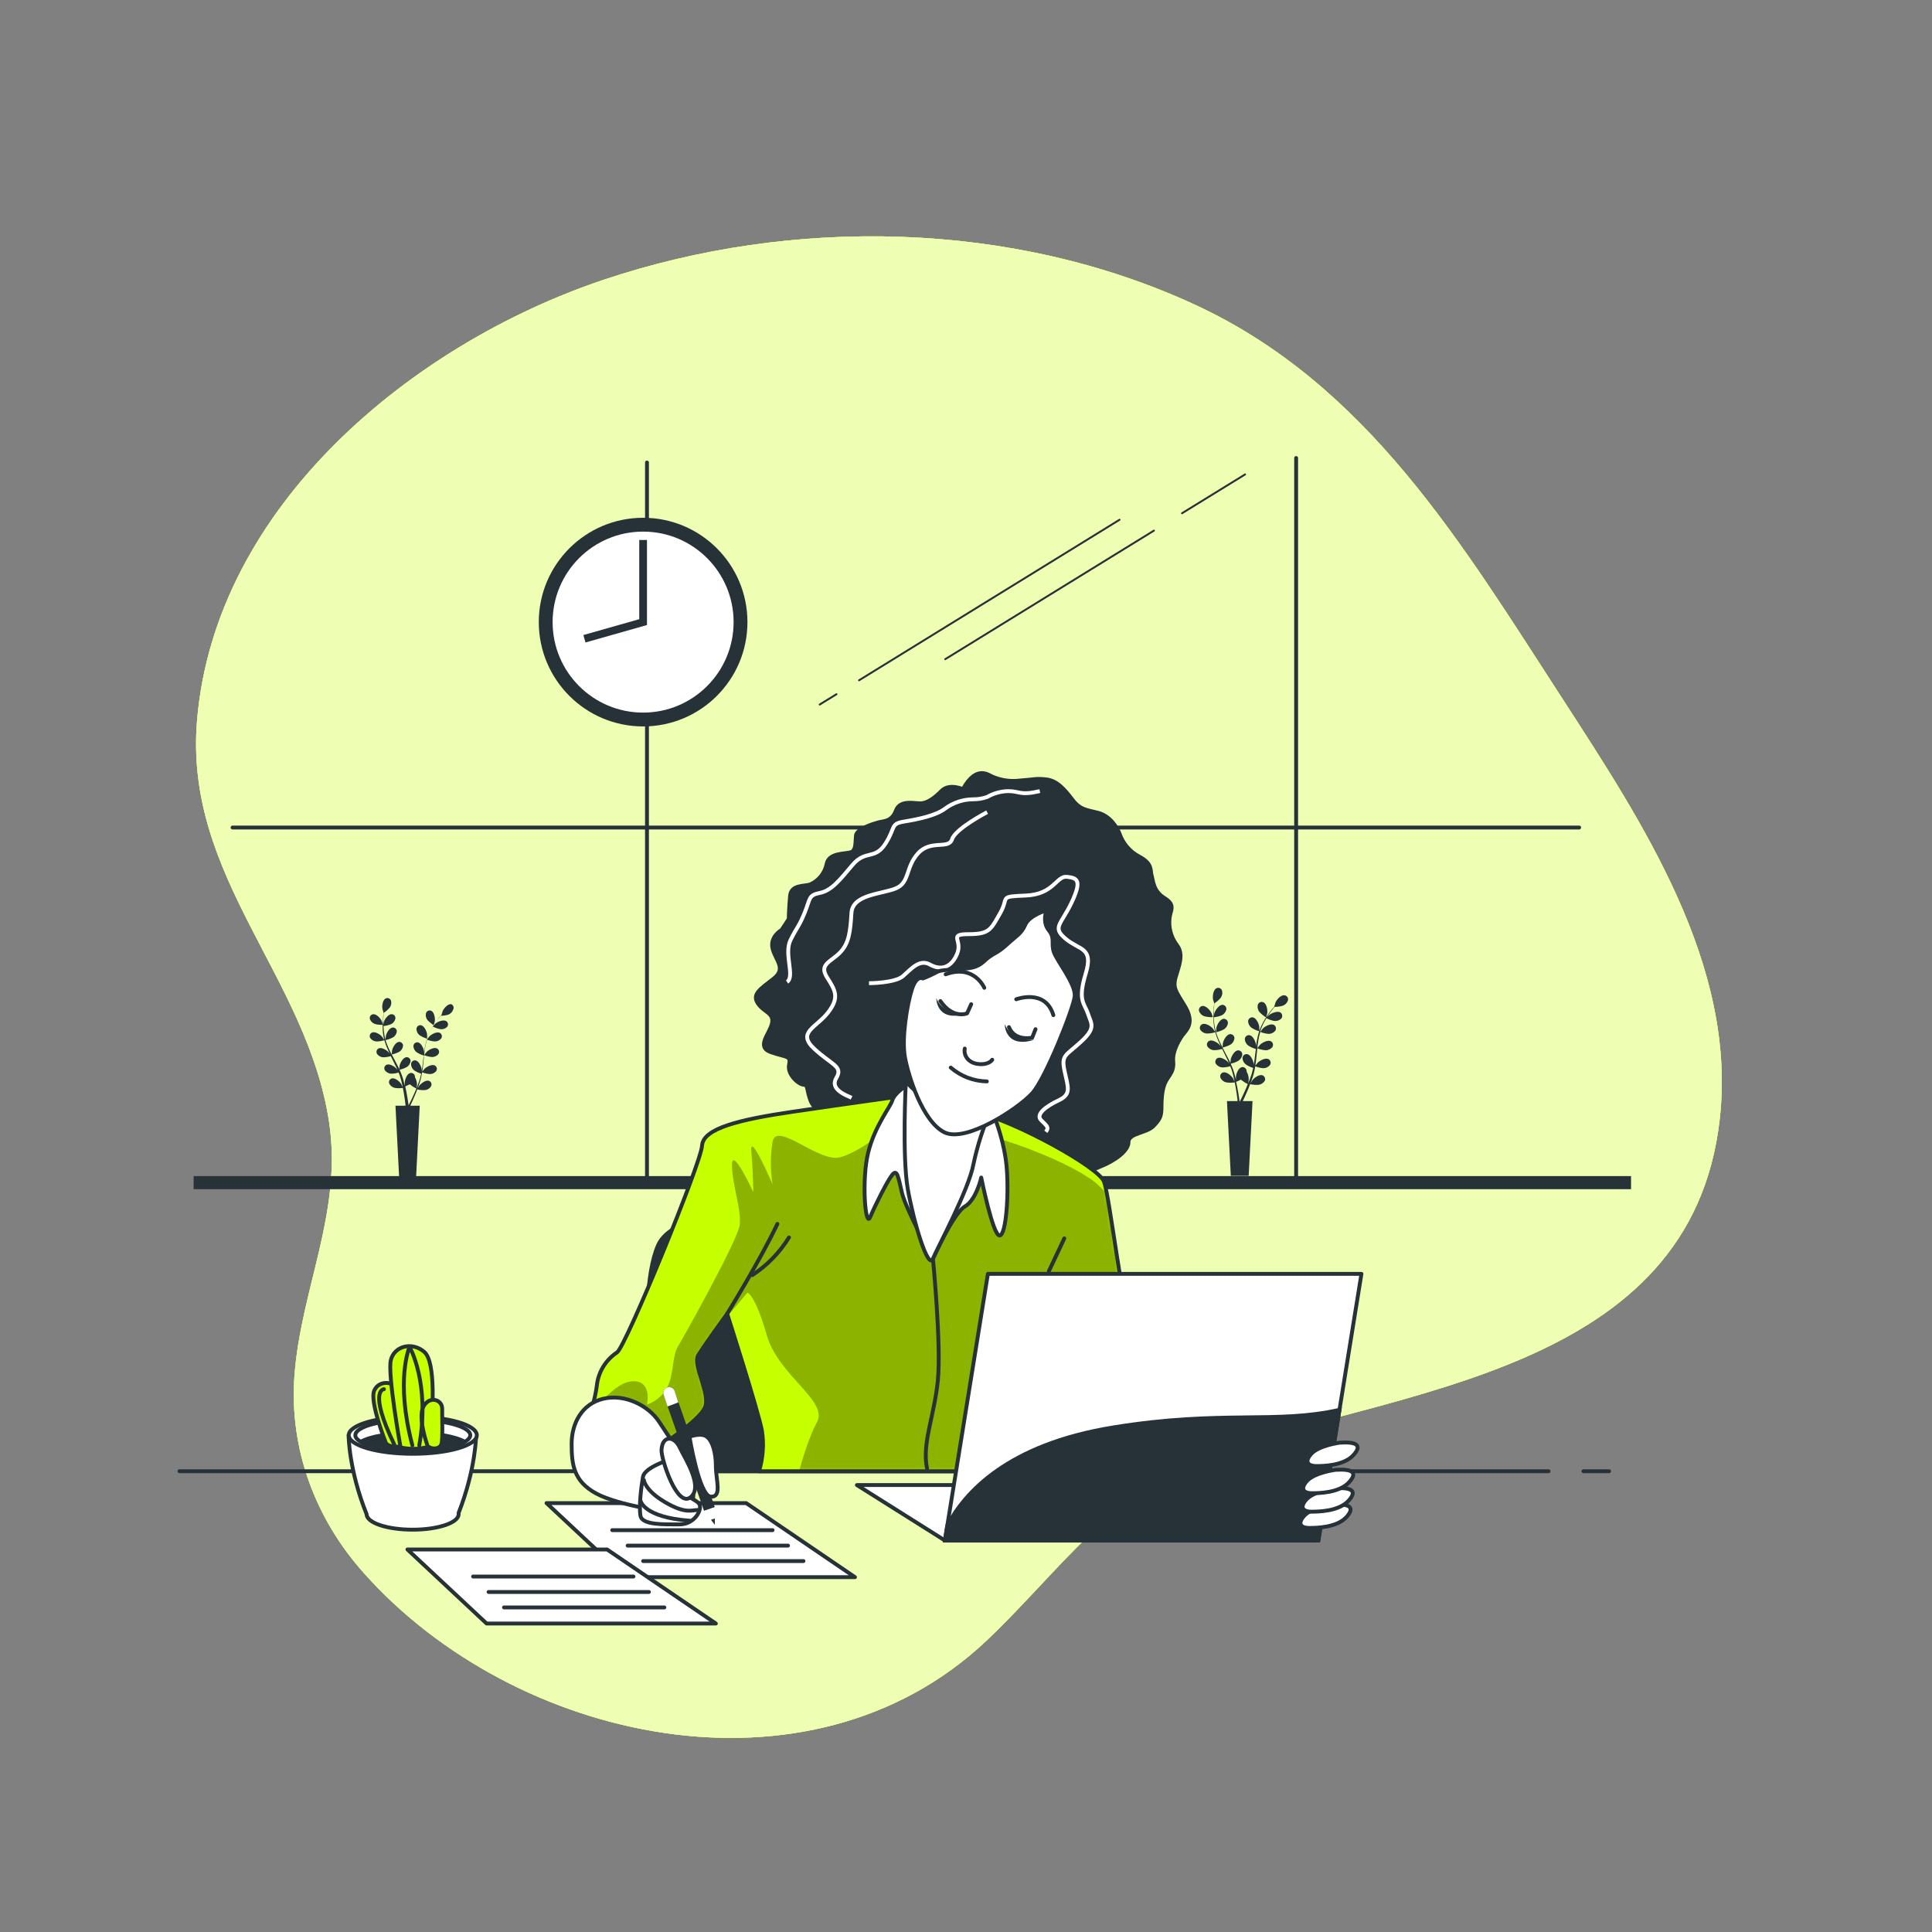 <svg width="500" height="500" viewBox="0 0 500 500" fill="none" xmlns="http://www.w3.org/2000/svg">
<rect x="0" y="0" width="500" height="500" fill="#808080" stroke="none"/>
<path d="M309.223 78.85C262.053 57.07 205.223 55.98 156.223 72.41C106.793 89 55.673 130.84 51.003 186.41C47.543 227.19 79.603 252.64 85.213 290.66C88.623 313.75 77.873 333.66 76.213 355.96C74.803 374.96 81.603 393.07 94.213 407.15C133.213 450.91 209.313 467.82 255.143 424.75C273.143 407.8 289.143 384.49 313.563 376.14C362.653 359.38 437.673 355.14 445.063 289.64C449.563 249.72 424.993 212.73 404.353 180.82C378.503 141 354.003 99.54 309.223 78.85Z" fill="#C6FF00"/>
<path opacity="0.7" d="M309.223 78.85C262.053 57.07 205.223 55.98 156.223 72.41C106.793 89 55.673 130.84 51.003 186.41C47.543 227.19 79.603 252.64 85.213 290.66C88.623 313.75 77.873 333.66 76.213 355.96C74.803 374.96 81.603 393.07 94.213 407.15C133.213 450.91 209.313 467.82 255.143 424.75C273.143 407.8 289.143 384.49 313.563 376.14C362.653 359.38 437.673 355.14 445.063 289.64C449.563 249.72 424.993 212.73 404.353 180.82C378.503 141 354.003 99.54 309.223 78.85Z" fill="white"/>
<path d="M309.223 78.85C262.053 57.07 205.223 55.98 156.223 72.41C106.793 89 55.673 130.84 51.003 186.41C47.543 227.19 79.603 252.64 85.213 290.66C88.623 313.75 77.873 333.66 76.213 355.96C74.803 374.96 81.603 393.07 94.213 407.15C133.213 450.91 209.313 467.82 255.143 424.75C273.143 407.8 289.143 384.49 313.563 376.14C362.653 359.38 437.673 355.14 445.063 289.64C449.563 249.72 424.993 212.73 404.353 180.82C378.503 141 354.003 99.54 309.223 78.85Z" fill="#C6FF00"/>
<path opacity="0.7" d="M309.223 78.85C262.053 57.07 205.223 55.98 156.223 72.41C106.793 89 55.673 130.84 51.003 186.41C47.543 227.19 79.603 252.64 85.213 290.66C88.623 313.75 77.873 333.66 76.213 355.96C74.803 374.96 81.603 393.07 94.213 407.15C133.213 450.91 209.313 467.82 255.143 424.75C273.143 407.8 289.143 384.49 313.563 376.14C362.653 359.38 437.673 355.14 445.063 289.64C449.563 249.72 424.993 212.73 404.353 180.82C378.503 141 354.003 99.54 309.223 78.85Z" fill="white"/>
<path d="M422.109 304.37H50.109V307.76H422.109V304.37Z" fill="#263238"/>
<path d="M311.644 263C312.375 263.189 313.13 263.27 313.884 263.24C313.884 263.24 313.544 262.24 313.514 262.14C313.164 261.42 312.064 260.22 311.174 260.34C311.025 260.363 310.883 260.417 310.757 260.499C310.63 260.581 310.523 260.689 310.441 260.815C310.36 260.942 310.307 261.085 310.285 261.234C310.263 261.383 310.273 261.535 310.314 261.68C310.427 261.983 310.604 262.258 310.834 262.486C311.064 262.714 311.34 262.89 311.644 263Z" fill="#263238"/>
<path d="M332.394 257.57C331.494 257.47 330.394 258.7 330.104 259.43C330.104 259.5 329.744 260.54 329.764 260.54L329.214 261.18C328.864 261.61 328.474 262.1 328.084 262.66C327.656 263.264 327.262 263.891 326.904 264.54C326.506 265.262 326.171 266.019 325.904 266.8C325.904 266.53 325.904 265.8 325.904 265.74C325.794 264.94 325.124 263.45 324.244 263.29C324.096 263.267 323.945 263.276 323.801 263.315C323.656 263.354 323.521 263.423 323.404 263.517C323.288 263.611 323.192 263.728 323.123 263.861C323.054 263.994 323.014 264.14 323.004 264.29C323.018 264.614 323.102 264.931 323.25 265.22C323.399 265.508 323.608 265.761 323.864 265.96C324.482 266.367 325.155 266.68 325.864 266.89C325.614 267.692 325.417 268.511 325.274 269.34C325.184 269.82 325.114 270.34 325.054 270.8C325.054 270.57 325.054 270.37 325.054 270.34C324.944 269.54 324.274 268.06 323.394 267.9C323.246 267.875 323.094 267.883 322.949 267.921C322.804 267.96 322.668 268.028 322.551 268.123C322.434 268.217 322.338 268.335 322.27 268.469C322.202 268.603 322.162 268.749 322.154 268.9C322.168 269.224 322.252 269.541 322.401 269.829C322.549 270.117 322.759 270.37 323.014 270.57C323.632 270.97 324.306 271.277 325.014 271.48C325.014 271.66 324.964 271.85 324.944 272.04C324.834 272.95 324.734 273.85 324.604 274.73C324.554 275.05 324.504 275.35 324.444 275.66C324.453 275.526 324.453 275.393 324.444 275.26C324.344 274.46 323.674 272.97 322.784 272.81C322.637 272.785 322.485 272.793 322.341 272.831C322.196 272.87 322.061 272.939 321.945 273.033C321.829 273.128 321.734 273.246 321.666 273.38C321.599 273.513 321.561 273.66 321.554 273.81C321.568 274.134 321.651 274.451 321.8 274.74C321.949 275.028 322.158 275.281 322.414 275.48C322.997 275.874 323.638 276.174 324.314 276.37C324.254 276.68 324.184 276.99 324.104 277.29C324.024 277.59 324.004 277.69 323.944 277.89C323.884 278.09 323.814 278.29 323.744 278.49C323.614 278.86 323.474 279.25 323.334 279.61L323.044 280.33C323.094 280.02 323.174 279.42 323.174 279.33C323.17 278.626 322.98 277.936 322.624 277.33C322.629 277.25 322.629 277.169 322.624 277.09C322.606 276.941 322.557 276.799 322.479 276.671C322.402 276.543 322.299 276.434 322.176 276.349C322.053 276.264 321.914 276.206 321.767 276.178C321.62 276.151 321.47 276.155 321.324 276.19C320.454 276.42 319.894 277.95 319.854 278.75C319.854 278.8 319.854 279.32 319.904 279.64C319.904 279.46 319.824 279.27 319.774 279.08C319.684 278.69 319.584 278.31 319.474 277.9L319.294 277.3C319.234 277.1 319.154 276.9 319.084 276.69C318.914 276.22 318.714 275.75 318.504 275.28C319.206 275.135 319.881 274.882 320.504 274.53C320.777 274.351 321.008 274.116 321.18 273.839C321.353 273.563 321.464 273.253 321.504 272.93C321.509 272.78 321.482 272.63 321.425 272.491C321.368 272.352 321.283 272.227 321.175 272.123C321.066 272.02 320.937 271.94 320.796 271.889C320.654 271.839 320.504 271.818 320.354 271.83C319.454 271.93 318.674 273.36 318.514 274.15C318.514 274.2 318.444 274.78 318.424 275.09C318.294 274.81 318.174 274.53 318.034 274.25C317.634 273.45 317.204 272.64 316.774 271.84L316.384 271.1C317.115 270.947 317.819 270.687 318.474 270.33C318.748 270.15 318.98 269.913 319.152 269.635C319.325 269.357 319.435 269.045 319.474 268.72C319.478 268.569 319.45 268.42 319.391 268.282C319.333 268.143 319.247 268.019 319.137 267.916C319.028 267.813 318.898 267.735 318.756 267.685C318.615 267.636 318.464 267.617 318.314 267.63C317.424 267.73 316.644 269.16 316.484 269.95C316.484 270.01 316.394 270.84 316.384 271.05C316.104 270.51 315.824 269.96 315.574 269.42C315.229 268.681 314.935 267.919 314.694 267.14C315.429 266.99 316.137 266.731 316.794 266.37C317.066 266.188 317.296 265.951 317.469 265.673C317.641 265.395 317.752 265.084 317.794 264.76C317.798 264.609 317.77 264.46 317.711 264.322C317.653 264.183 317.567 264.059 317.457 263.956C317.348 263.853 317.218 263.775 317.076 263.725C316.935 263.676 316.784 263.657 316.634 263.67C315.744 263.77 314.964 265.2 314.794 265.99C314.794 266.05 314.704 266.99 314.704 267.11L314.654 266.97C314.431 266.185 314.28 265.382 314.204 264.57C314.154 264.12 314.124 263.69 314.114 263.27C314.845 263.206 315.56 263.027 316.234 262.74C316.521 262.589 316.772 262.38 316.97 262.124C317.168 261.869 317.31 261.574 317.384 261.26C317.404 261.113 317.393 260.964 317.353 260.822C317.312 260.679 317.243 260.547 317.149 260.433C317.055 260.318 316.939 260.224 316.808 260.157C316.676 260.089 316.532 260.049 316.384 260.04C315.484 260.04 314.554 261.38 314.304 262.14L314.134 262.94C314.134 262.75 314.134 262.56 314.134 262.38C314.134 261.69 314.134 261.07 314.214 260.52C314.214 260.2 314.274 259.92 314.304 259.65C314.919 259.257 315.469 258.771 315.934 258.21C316.121 257.944 316.248 257.641 316.305 257.321C316.362 257.002 316.348 256.673 316.264 256.36C316.215 256.218 316.136 256.088 316.032 255.98C315.929 255.871 315.804 255.785 315.665 255.729C315.526 255.672 315.376 255.645 315.226 255.651C315.076 255.656 314.929 255.693 314.794 255.76C313.994 256.17 313.794 257.76 313.914 258.58C313.914 258.65 314.234 259.7 314.244 259.7C314.244 259.96 314.174 260.23 314.134 260.53C314.134 261.08 314.024 261.71 314.014 262.39C313.987 263.13 314.004 263.871 314.064 264.61C314.127 265.434 314.264 266.25 314.474 267.05C314.334 266.82 313.914 266.21 313.874 266.17C313.344 265.56 311.974 264.69 311.144 265.05C311.008 265.11 310.885 265.2 310.786 265.311C310.686 265.423 310.611 265.554 310.565 265.697C310.52 265.839 310.505 265.99 310.523 266.139C310.54 266.288 310.588 266.431 310.664 266.56C310.854 266.823 311.099 267.042 311.383 267.201C311.666 267.36 311.981 267.455 312.304 267.48C313.051 267.476 313.792 267.362 314.504 267.14C314.734 267.948 315.018 268.74 315.354 269.51C315.554 269.96 315.764 270.41 315.984 270.85C315.854 270.66 315.734 270.5 315.714 270.48C315.184 269.87 313.814 269 312.984 269.35C312.847 269.412 312.725 269.502 312.625 269.614C312.525 269.727 312.45 269.859 312.405 270.002C312.36 270.146 312.345 270.297 312.362 270.447C312.379 270.596 312.428 270.74 312.504 270.87C312.695 271.133 312.94 271.351 313.223 271.51C313.506 271.669 313.821 271.764 314.144 271.79C314.871 271.79 315.592 271.679 316.284 271.46C316.364 271.63 316.444 271.8 316.534 271.97C316.944 272.79 317.354 273.6 317.734 274.41C317.864 274.69 317.984 274.98 318.114 275.26L317.884 274.93C317.354 274.33 315.974 273.46 315.144 273.81C315.008 273.872 314.887 273.963 314.788 274.076C314.689 274.189 314.615 274.322 314.571 274.465C314.527 274.608 314.513 274.759 314.531 274.908C314.549 275.057 314.598 275.201 314.674 275.33C314.865 275.593 315.11 275.811 315.393 275.97C315.676 276.129 315.991 276.224 316.314 276.25C317.016 276.249 317.714 276.145 318.384 275.94C318.504 276.23 318.624 276.53 318.724 276.82C318.824 277.11 318.864 277.21 318.914 277.41C318.964 277.61 319.024 277.82 319.084 278.02C319.174 278.4 319.274 278.8 319.354 279.18C319.434 279.56 319.464 279.69 319.514 279.94L319.094 279.06C318.664 278.38 317.434 277.31 316.554 277.54C316.41 277.579 316.276 277.649 316.161 277.744C316.046 277.84 315.953 277.959 315.888 278.093C315.822 278.228 315.787 278.375 315.783 278.524C315.779 278.673 315.806 278.822 315.864 278.96C316.008 279.25 316.215 279.504 316.469 279.705C316.723 279.905 317.019 280.047 317.334 280.12C318.067 280.232 318.812 280.232 319.544 280.12C319.634 280.54 319.714 280.94 319.774 281.33C320.014 282.67 320.164 283.79 320.254 284.58C320.254 284.72 320.254 284.85 320.254 284.96H317.534L318.534 304.31H323.154L324.154 284.96H321.624L321.684 284.85C322.034 284.13 322.514 283.09 323.034 281.85L323.534 280.58C324.259 280.741 325.003 280.799 325.744 280.75C326.06 280.701 326.361 280.587 326.63 280.414C326.899 280.242 327.128 280.016 327.304 279.75C327.37 279.615 327.406 279.469 327.411 279.32C327.416 279.171 327.39 279.022 327.335 278.884C327.279 278.746 327.195 278.62 327.088 278.516C326.982 278.412 326.854 278.332 326.714 278.28C325.854 277.99 324.554 278.96 324.074 279.61C324.074 279.61 323.784 280.1 323.624 280.38L323.834 279.83C323.964 279.46 324.094 279.09 324.224 278.68L324.404 278.09C324.468 277.882 324.522 277.672 324.564 277.46C324.684 276.97 324.774 276.46 324.864 275.97C325.532 276.236 326.237 276.398 326.954 276.45C327.279 276.449 327.6 276.378 327.894 276.239C328.188 276.101 328.447 275.9 328.654 275.65C328.74 275.527 328.8 275.387 328.828 275.24C328.857 275.092 328.854 274.941 328.82 274.794C328.786 274.648 328.722 274.511 328.631 274.391C328.541 274.271 328.426 274.172 328.294 274.1C327.494 273.69 326.054 274.45 325.484 275.02C325.484 275.02 325.084 275.51 324.894 275.76C324.894 275.46 324.984 275.15 325.024 274.84C325.134 273.95 325.224 273.04 325.314 272.14C325.314 271.86 325.364 271.58 325.394 271.3C326.087 271.582 326.819 271.754 327.564 271.81C327.888 271.809 328.208 271.738 328.502 271.602C328.795 271.465 329.055 271.267 329.264 271.02C329.35 270.897 329.41 270.757 329.438 270.61C329.467 270.462 329.464 270.311 329.43 270.164C329.396 270.018 329.332 269.881 329.241 269.761C329.151 269.641 329.036 269.542 328.904 269.47C328.104 269.05 326.664 269.82 326.094 270.38C326.094 270.38 325.524 271.08 325.404 271.25C325.464 270.64 325.534 270.04 325.634 269.44C325.749 268.634 325.923 267.839 326.154 267.06C326.848 267.338 327.58 267.51 328.324 267.57C328.648 267.569 328.968 267.498 329.261 267.362C329.555 267.225 329.815 267.027 330.024 266.78C330.11 266.657 330.17 266.517 330.198 266.37C330.227 266.222 330.224 266.071 330.19 265.924C330.156 265.778 330.092 265.641 330.001 265.521C329.911 265.401 329.796 265.302 329.664 265.23C328.864 264.81 327.424 265.58 326.854 266.14C326.854 266.19 326.254 266.89 326.154 267.03C326.158 266.983 326.158 266.936 326.154 266.89C326.403 266.111 326.718 265.355 327.094 264.63C327.304 264.23 327.524 263.86 327.744 263.5C328.39 263.847 329.084 264.093 329.804 264.23C330.128 264.263 330.454 264.226 330.762 264.121C331.069 264.015 331.35 263.844 331.584 263.62C331.682 263.506 331.755 263.373 331.798 263.23C331.841 263.087 331.855 262.936 331.837 262.788C331.819 262.639 331.77 262.496 331.694 262.367C331.618 262.238 331.516 262.127 331.394 262.04C330.644 261.55 329.134 262.15 328.504 262.65C328.504 262.65 328.144 262.99 327.924 263.22L328.224 262.75C328.604 262.18 328.984 261.68 329.324 261.24L329.874 260.57C330.602 260.582 331.328 260.481 332.024 260.27C332.327 260.151 332.6 259.968 332.824 259.733C333.049 259.498 333.219 259.217 333.324 258.91C333.364 258.76 333.371 258.603 333.344 258.45C333.318 258.297 333.258 258.152 333.169 258.024C333.081 257.897 332.966 257.79 332.832 257.712C332.698 257.633 332.549 257.585 332.394 257.57ZM322.464 281.67C321.914 282.91 321.464 283.93 321.064 284.67C320.984 284.81 320.924 284.94 320.864 285.05H320.804C320.804 284.923 320.784 284.773 320.744 284.6C320.634 283.8 320.464 282.67 320.194 281.32C320.114 280.9 320.014 280.44 319.904 279.98C320.328 279.81 320.742 279.616 321.144 279.4C321.687 279.864 322.289 280.255 322.934 280.56L322.464 281.67Z" fill="#263238"/>
<path d="M327.669 263.31C327.669 263.31 327.959 262.25 327.969 262.18C328.079 261.39 327.829 259.78 326.969 259.39C326.833 259.328 326.685 259.295 326.535 259.294C326.385 259.293 326.237 259.324 326.1 259.384C325.963 259.445 325.84 259.534 325.74 259.645C325.64 259.756 325.564 259.887 325.519 260.03C325.445 260.346 325.442 260.675 325.509 260.993C325.577 261.311 325.713 261.61 325.909 261.87C326.424 262.431 327.016 262.916 327.669 263.31Z" fill="#263238"/>
<path d="M96.998 265C97.692 265.184 98.409 265.264 99.127 265.24C99.127 265.24 98.797 264.24 98.767 264.19C98.438 263.5 97.397 262.36 96.547 262.48C96.406 262.5 96.269 262.55 96.149 262.628C96.028 262.705 95.925 262.807 95.847 262.928C95.77 263.048 95.719 263.184 95.698 263.326C95.677 263.468 95.687 263.612 95.728 263.75C95.838 264.037 96.008 264.297 96.227 264.513C96.446 264.728 96.709 264.894 96.998 265Z" fill="#263238"/>
<path d="M116.748 259.87C115.898 259.78 114.878 260.94 114.568 261.64C114.568 261.71 114.228 262.7 114.248 262.7C114.078 262.88 113.908 263.08 113.728 263.3C113.398 263.71 113.018 264.18 112.648 264.71C112.278 265.24 111.888 265.84 111.528 266.49C111.131 267.178 110.796 267.901 110.528 268.65C110.528 268.4 110.528 267.7 110.528 267.65C110.428 266.89 109.788 265.48 108.948 265.33C108.803 265.305 108.655 265.312 108.513 265.351C108.371 265.39 108.24 265.459 108.128 265.555C108.017 265.65 107.927 265.769 107.867 265.903C107.806 266.037 107.776 266.183 107.778 266.33C107.787 266.638 107.865 266.941 108.005 267.215C108.145 267.49 108.344 267.731 108.588 267.92C109.18 268.308 109.827 268.605 110.508 268.8C110.273 269.564 110.086 270.342 109.948 271.13C109.868 271.59 109.798 272.06 109.738 272.52C109.738 272.3 109.738 272.11 109.738 272.08C109.638 271.32 108.998 269.91 108.158 269.76C108.017 269.735 107.873 269.741 107.735 269.777C107.597 269.813 107.468 269.879 107.357 269.969C107.246 270.059 107.156 270.171 107.092 270.299C107.029 270.427 106.993 270.567 106.988 270.71C107 271.017 107.079 271.319 107.219 271.594C107.358 271.868 107.556 272.109 107.798 272.3C108.371 272.684 109.003 272.975 109.668 273.16C109.668 273.34 109.668 273.52 109.598 273.7C109.498 274.56 109.398 275.42 109.278 276.26L109.128 277.14C109.128 276.94 109.128 276.78 109.128 276.76C109.028 276 108.388 274.59 107.548 274.43C107.403 274.405 107.255 274.412 107.113 274.451C106.971 274.49 106.84 274.559 106.728 274.655C106.617 274.75 106.527 274.869 106.467 275.003C106.406 275.137 106.376 275.283 106.378 275.43C106.389 275.736 106.467 276.037 106.607 276.31C106.747 276.583 106.945 276.822 107.188 277.01C107.745 277.383 108.355 277.669 108.998 277.86C108.938 278.15 108.878 278.45 108.798 278.73C108.755 278.922 108.702 279.113 108.638 279.3L108.458 279.87C108.328 280.22 108.198 280.59 108.068 280.93C107.938 281.27 107.878 281.4 107.788 281.62C107.838 281.33 107.918 280.75 107.918 280.7C107.908 280.028 107.725 279.371 107.388 278.79C107.393 278.713 107.393 278.636 107.388 278.56C107.373 278.416 107.327 278.278 107.253 278.154C107.179 278.031 107.079 277.924 106.961 277.843C106.842 277.761 106.707 277.706 106.565 277.681C106.423 277.657 106.277 277.663 106.138 277.7C105.318 277.92 104.788 279.38 104.748 280.14C104.748 280.19 104.748 280.68 104.748 280.99L104.628 280.45C104.538 280.08 104.438 279.72 104.338 279.33C104.278 279.14 104.218 278.95 104.168 278.76C104.118 278.57 104.028 278.37 103.968 278.18C103.798 277.73 103.608 277.28 103.418 276.84C104.087 276.697 104.731 276.454 105.328 276.12C105.583 275.948 105.798 275.723 105.958 275.461C106.118 275.198 106.221 274.905 106.258 274.6C106.259 274.459 106.23 274.321 106.174 274.192C106.117 274.064 106.034 273.949 105.931 273.855C105.827 273.76 105.705 273.689 105.572 273.645C105.438 273.601 105.298 273.586 105.158 273.6C104.308 273.69 103.568 275.05 103.408 275.8C103.408 275.85 103.348 276.4 103.328 276.7C103.208 276.44 103.088 276.17 102.958 275.9C102.578 275.13 102.168 274.37 101.758 273.6L101.388 272.9C102.087 272.757 102.761 272.511 103.388 272.17C103.644 271.996 103.859 271.77 104.02 271.506C104.18 271.242 104.282 270.947 104.318 270.64C104.319 270.5 104.29 270.361 104.234 270.232C104.177 270.104 104.094 269.989 103.991 269.895C103.887 269.8 103.765 269.729 103.632 269.685C103.498 269.641 103.358 269.626 103.218 269.64C102.368 269.74 101.628 271.1 101.468 271.85C101.468 271.9 101.388 272.7 101.378 272.9C101.108 272.38 100.848 271.9 100.608 271.34C100.285 270.637 100.004 269.916 99.768 269.18C100.468 269.035 101.142 268.786 101.768 268.44C102.024 268.269 102.24 268.045 102.401 267.782C102.561 267.52 102.663 267.225 102.698 266.92C102.699 266.779 102.67 266.641 102.614 266.512C102.557 266.384 102.474 266.269 102.371 266.175C102.267 266.08 102.145 266.009 102.012 265.965C101.878 265.921 101.738 265.906 101.598 265.92C100.748 266.01 100.008 267.37 99.858 268.12C99.858 268.18 99.768 269.03 99.758 269.19V269.06C99.546 268.314 99.402 267.551 99.328 266.78C99.328 266.35 99.258 265.94 99.238 265.54C99.927 265.477 100.601 265.309 101.238 265.04C101.512 264.897 101.752 264.696 101.94 264.45C102.129 264.205 102.261 263.922 102.328 263.62C102.35 263.476 102.34 263.33 102.3 263.191C102.259 263.052 102.189 262.923 102.094 262.813C101.999 262.704 101.881 262.617 101.749 262.557C101.617 262.498 101.473 262.468 101.328 262.47C100.468 262.47 99.578 263.74 99.328 264.47C99.328 264.47 99.228 264.92 99.168 265.23C99.168 265.05 99.168 264.86 99.168 264.69C99.168 264.04 99.168 263.45 99.248 262.92C99.248 262.62 99.308 262.35 99.338 262.1C99.92 261.726 100.439 261.264 100.878 260.73C101.058 260.478 101.181 260.19 101.236 259.886C101.291 259.581 101.278 259.268 101.198 258.97C101.152 258.835 101.077 258.712 100.98 258.609C100.882 258.506 100.764 258.424 100.632 258.37C100.5 258.316 100.359 258.291 100.217 258.296C100.075 258.301 99.935 258.336 99.808 258.4C99.038 258.79 98.808 260.33 98.968 261.08C98.968 261.15 99.268 262.15 99.278 262.14C99.278 262.38 99.208 262.64 99.178 262.93C99.178 263.45 99.068 264.05 99.058 264.7C99.014 265.399 99.014 266.1 99.058 266.8C99.113 267.584 99.244 268.361 99.448 269.12L98.878 268.29C98.378 267.71 97.068 266.88 96.278 267.22C96.147 267.277 96.03 267.362 95.935 267.468C95.839 267.575 95.768 267.701 95.725 267.837C95.683 267.974 95.67 268.118 95.687 268.26C95.705 268.401 95.753 268.538 95.828 268.66C96.008 268.909 96.239 269.116 96.507 269.266C96.775 269.416 97.072 269.506 97.378 269.53C98.087 269.531 98.792 269.423 99.468 269.21C99.693 269.977 99.966 270.728 100.288 271.46C100.468 271.89 100.668 272.32 100.878 272.74L100.628 272.38C100.128 271.8 98.818 270.98 98.028 271.31C97.897 271.367 97.78 271.452 97.685 271.558C97.589 271.665 97.518 271.791 97.475 271.927C97.433 272.064 97.42 272.208 97.437 272.35C97.455 272.491 97.503 272.628 97.578 272.75C97.757 273 97.988 273.209 98.256 273.36C98.524 273.512 98.821 273.604 99.128 273.63C99.806 273.624 100.48 273.519 101.128 273.32L101.368 273.8C101.758 274.58 102.158 275.35 102.518 276.12L102.878 276.93L102.658 276.62C102.158 276.04 100.848 275.21 100.058 275.55C99.927 275.607 99.81 275.692 99.715 275.798C99.619 275.905 99.548 276.031 99.505 276.167C99.463 276.304 99.45 276.448 99.467 276.59C99.485 276.731 99.533 276.868 99.608 276.99C99.787 277.24 100.018 277.448 100.286 277.6C100.554 277.752 100.851 277.844 101.158 277.87C101.836 277.875 102.511 277.774 103.158 277.57C103.268 277.85 103.378 278.13 103.478 278.41C103.578 278.69 103.608 278.78 103.658 278.98C103.708 279.18 103.768 279.36 103.818 279.55C103.908 279.91 103.998 280.29 104.078 280.65L104.228 281.38L103.828 280.54C103.418 279.9 102.248 278.88 101.418 279.09C101.279 279.126 101.149 279.191 101.037 279.282C100.925 279.373 100.835 279.487 100.771 279.616C100.707 279.745 100.672 279.886 100.669 280.03C100.665 280.174 100.692 280.317 100.748 280.45C100.889 280.724 101.089 280.965 101.332 281.155C101.576 281.345 101.857 281.479 102.158 281.55C102.854 281.657 103.562 281.657 104.258 281.55C104.338 281.94 104.418 282.33 104.478 282.7C104.698 283.97 104.838 285.04 104.928 285.79C104.928 285.93 104.928 286.04 104.928 286.16H102.348L103.288 304.55H107.688L108.628 286.16H106.228V286.05C106.558 285.36 107.018 284.37 107.508 283.16C107.668 282.78 107.828 282.37 107.988 281.94C108.675 282.107 109.383 282.164 110.088 282.11C110.393 282.061 110.683 281.947 110.939 281.774C111.195 281.601 111.41 281.374 111.568 281.11C111.633 280.982 111.67 280.843 111.677 280.7C111.684 280.557 111.66 280.415 111.607 280.282C111.554 280.15 111.473 280.03 111.369 279.931C111.266 279.832 111.143 279.757 111.008 279.71C110.198 279.44 109.008 280.36 108.498 280.98L108.078 281.71C108.138 281.54 108.208 281.37 108.268 281.19C108.398 280.84 108.518 280.48 108.648 280.1C108.708 279.91 108.758 279.72 108.818 279.53C108.878 279.34 108.918 279.14 108.968 278.94C109.078 278.47 109.168 278 109.248 277.52C109.888 277.77 110.563 277.921 111.248 277.97C111.556 277.968 111.86 277.9 112.14 277.771C112.419 277.641 112.668 277.453 112.868 277.22C112.954 277.104 113.013 276.97 113.043 276.829C113.072 276.688 113.071 276.542 113.038 276.401C113.006 276.261 112.944 276.129 112.856 276.015C112.768 275.9 112.656 275.807 112.528 275.74C111.768 275.35 110.398 276.08 109.858 276.62C109.858 276.62 109.478 277.08 109.288 277.32C109.288 277.03 109.378 276.74 109.418 276.45C109.518 275.6 109.608 274.73 109.688 273.87C109.688 273.61 109.688 273.35 109.768 273.08C110.426 273.343 111.121 273.505 111.828 273.56C112.136 273.558 112.44 273.49 112.72 273.361C112.999 273.231 113.248 273.043 113.448 272.81C113.532 272.693 113.589 272.56 113.617 272.42C113.645 272.279 113.642 272.134 113.609 271.995C113.575 271.855 113.513 271.725 113.425 271.612C113.336 271.499 113.225 271.406 113.098 271.34C112.338 270.94 110.978 271.67 110.428 272.21C110.428 272.21 109.888 272.87 109.778 273.03C109.838 272.45 109.898 271.88 109.988 271.31C110.105 270.546 110.272 269.791 110.488 269.05C111.15 269.314 111.848 269.476 112.558 269.53C112.865 269.528 113.167 269.46 113.445 269.33C113.723 269.201 113.969 269.013 114.168 268.78C114.254 268.664 114.313 268.53 114.343 268.389C114.372 268.248 114.371 268.102 114.338 267.961C114.306 267.821 114.244 267.689 114.156 267.575C114.068 267.46 113.956 267.367 113.828 267.3C113.068 266.91 111.698 267.64 111.158 268.18C111.158 268.18 110.578 268.89 110.488 269.02C110.493 268.973 110.493 268.926 110.488 268.88C110.721 268.14 111.022 267.423 111.388 266.74C111.578 266.36 111.788 266 111.998 265.66C112.622 265.999 113.298 266.232 113.998 266.35C114.304 266.386 114.615 266.354 114.907 266.255C115.2 266.156 115.466 265.994 115.688 265.78C115.784 265.674 115.857 265.548 115.9 265.412C115.944 265.275 115.957 265.131 115.94 264.989C115.923 264.846 115.876 264.709 115.801 264.587C115.727 264.465 115.627 264.36 115.508 264.28C114.798 263.8 113.358 264.37 112.758 264.85L112.208 265.4C112.308 265.25 112.398 265.09 112.498 264.95C112.858 264.41 113.218 263.95 113.498 263.52C113.688 263.28 113.858 263.07 114.028 262.88C114.705 262.882 115.379 262.784 116.028 262.59C116.315 262.476 116.574 262.302 116.788 262.079C117.002 261.857 117.166 261.591 117.268 261.3C117.339 261.174 117.383 261.034 117.395 260.89C117.407 260.746 117.387 260.601 117.338 260.465C117.289 260.329 117.21 260.205 117.108 260.102C117.007 260 116.884 259.92 116.748 259.87ZM107.308 282.78C106.788 283.97 106.308 284.94 105.968 285.61C105.908 285.75 105.838 285.87 105.788 285.98H105.728C105.728 285.84 105.728 285.7 105.668 285.54C105.568 284.78 105.398 283.71 105.148 282.43C105.068 282.02 104.978 281.59 104.878 281.15C105.279 280.989 105.669 280.806 106.048 280.6C106.565 281.042 107.141 281.412 107.758 281.7C107.608 282.08 107.448 282.44 107.308 282.78Z" fill="#263238"/>
<path d="M112.244 265.32C112.244 265.32 112.524 264.32 112.534 264.26C112.634 263.5 112.394 261.97 111.624 261.6C111.495 261.539 111.354 261.507 111.211 261.505C111.068 261.504 110.926 261.533 110.795 261.591C110.665 261.649 110.548 261.734 110.453 261.841C110.358 261.947 110.287 262.073 110.244 262.21C110.173 262.51 110.169 262.823 110.231 263.125C110.293 263.427 110.421 263.712 110.604 263.96C111.083 264.49 111.635 264.948 112.244 265.32Z" fill="#263238"/>
<path d="M335.438 306.37V118.53" stroke="#263238" stroke-linecap="round" stroke-linejoin="round"/>
<path d="M167.438 306.37V119.7" stroke="#263238" stroke-linecap="round" stroke-linejoin="round"/>
<path d="M60.188 214.16H408.677" stroke="#263238" stroke-linecap="round" stroke-linejoin="round"/>
<path d="M216.481 179.66L212.141 182.33" stroke="#263238" stroke-width="0.5" stroke-linecap="round" stroke-linejoin="round"/>
<path d="M289.74 134.51L222.32 176.06" stroke="#263238" stroke-width="0.5" stroke-linecap="round" stroke-linejoin="round"/>
<path d="M298.637 137.32L244.617 170.6" stroke="#263238" stroke-width="0.5" stroke-linecap="round" stroke-linejoin="round"/>
<path d="M322.226 122.78L305.906 132.83" stroke="#263238" stroke-width="0.5" stroke-linecap="round" stroke-linejoin="round"/>
<path d="M166.438 188C181.349 188 193.438 175.912 193.438 161C193.438 146.088 181.349 134 166.438 134C151.526 134 139.438 146.088 139.438 161C139.438 175.912 151.526 188 166.438 188Z" fill="#263238"/>
<path d="M166.436 184.42C179.37 184.42 189.856 173.934 189.856 161C189.856 148.065 179.37 137.58 166.436 137.58C153.501 137.58 143.016 148.065 143.016 161C143.016 173.934 153.501 184.42 166.436 184.42Z" fill="white"/>
<path d="M151.25 165.31L166.44 161V139.75" stroke="#263238" stroke-width="2" stroke-miterlimit="10"/>
<path d="M409.789 380.75H416.439" stroke="#263238" stroke-linecap="round" stroke-linejoin="round"/>
<path d="M46.438 380.75H400.767" stroke="#263238" stroke-linecap="round" stroke-linejoin="round"/>
<path d="M123.219 371.43H90.219C90.219 371.43 90.219 380.29 94.879 391.88C94.879 394.1 100.209 395.88 106.789 395.88C113.369 395.88 118.689 394.09 118.689 391.88C118.703 391.771 118.703 391.66 118.689 391.55C123.169 380.12 123.219 371.43 123.219 371.43Z" fill="white" stroke="#263238" stroke-linecap="round" stroke-linejoin="round"/>
<path d="M106.828 376.24C115.979 376.24 123.398 374.087 123.398 371.43C123.398 368.774 115.979 366.62 106.828 366.62C97.677 366.62 90.258 368.774 90.258 371.43C90.258 374.087 97.677 376.24 106.828 376.24Z" fill="white" stroke="#263238" stroke-linecap="round" stroke-linejoin="round"/>
<path d="M106.831 375.45C115.043 375.45 121.701 373.65 121.701 371.43C121.701 369.21 115.043 367.41 106.831 367.41C98.618 367.41 91.961 369.21 91.961 371.43C91.961 373.65 98.618 375.45 106.831 375.45Z" fill="white" stroke="#263238" stroke-linecap="round" stroke-linejoin="round"/>
<path d="M93.359 373.13C95.739 374.5 100.869 375.44 106.829 375.44C112.789 375.44 117.919 374.5 120.289 373.13C117.919 371.77 112.779 370.82 106.829 370.82C100.879 370.82 95.739 371.77 93.359 373.13Z" fill="#263238" stroke="#263238" stroke-linecap="round" stroke-linejoin="round"/>
<path d="M99.898 373.51C99.898 373.51 95.588 362.75 96.848 359.88C98.108 357.01 102.228 357.37 103.668 360.24C105.108 363.11 105.818 373.87 105.818 373.87C105.818 373.87 101.508 375.31 99.898 373.51Z" fill="#C6FF00" stroke="#263238" stroke-linecap="round" stroke-linejoin="round"/>
<path d="M103.668 374.59C103.668 374.59 100.258 355.59 101.148 351.99C102.038 348.39 106.538 347.14 109.758 349.83C112.978 352.52 111.758 366.16 111.758 368.13C111.758 370.1 111.578 374.23 111.578 374.23C109.021 375.056 106.289 375.181 103.668 374.59Z" fill="#C6FF00" stroke="#263238" stroke-linecap="round" stroke-linejoin="round"/>
<path d="M110.663 374.23C110.663 374.23 108.003 366.87 109.593 364C111.183 361.13 114.433 362.21 114.433 364.54C114.433 366.87 114.613 372.44 114.253 373.69C113.893 374.94 111.923 375.31 110.663 374.23Z" fill="#C6FF00" stroke="#263238" stroke-linecap="round" stroke-linejoin="round"/>
<path d="M106.717 374.05C102.227 357.05 105.997 348.58 105.997 348.58C105.997 348.58 111.377 357.91 108.507 374.05" stroke="#263238" stroke-linecap="round" stroke-linejoin="round"/>
<path d="M99.356 359.52C99.356 359.52 95.226 359.7 102.046 373.87" stroke="#263238" stroke-linecap="round" stroke-linejoin="round"/>
<path d="M241.357 309.73C241.357 309.73 176.927 307.54 170.358 322.18C163.787 336.82 170.358 380.75 170.358 380.75H270.658C270.658 380.75 284.997 326.33 276.997 319C268.997 311.67 241.357 309.73 241.357 309.73Z" fill="#263238" stroke="#263238" stroke-miterlimit="10"/>
<path d="M249.198 204.24C249.198 204.24 245.698 202.62 243.658 204.68C241.618 206.74 239.928 207.81 238.348 207.9C236.768 207.99 232.958 206.85 231.868 209.76C230.778 212.67 228.718 212.45 227.368 212.82C226.018 213.19 221.698 214.5 221.518 216.24C221.338 217.98 221.628 220.24 220.018 220.61C218.408 220.98 214.498 220.8 213.958 223.51C213.735 224.673 213.237 225.766 212.504 226.697C211.772 227.628 210.827 228.37 209.748 228.86C208.118 229.45 204.748 228.86 204.468 231.86C204.188 234.86 204.118 237.86 204.118 237.86L202.258 240.68C202.258 240.68 199.198 242.38 199.938 245.47C200.678 248.56 203.608 250.62 200.188 253.29C196.768 255.96 194.548 257.29 196.128 259.66C197.708 262.03 200.338 262.1 199.798 264.81C199.258 267.52 195.508 270.91 199.558 272.32C203.608 273.73 204.718 273.1 204.208 275.56C203.698 278.02 206.578 280.56 207.878 280.71C209.178 280.86 208.598 281.29 209.598 284.4C209.933 285.461 210.567 286.402 211.424 287.112C212.28 287.822 213.324 288.269 214.428 288.4C215.428 288.51 216.808 288.14 218.428 290.07C220.048 292 235.988 305.43 253.428 306.95C264.174 308.063 275.023 306.307 284.868 301.86C288.418 300.46 292.088 297.86 292.058 295.56C292.028 293.26 296.748 293.27 298.508 291.44C300.268 289.61 300.598 288.89 300.598 286.38C300.598 283.87 300.838 281.38 301.798 279.71C302.758 278.04 303.888 277.16 303.628 274.62C303.368 272.08 305.268 268.76 306.458 267.37C307.648 265.98 308.888 264.1 306.648 260.37C304.408 256.64 303.448 255.77 304.278 252.84C305.108 249.91 306.438 247.03 304.588 244.58C303.069 242.583 302.387 240.072 302.688 237.58C302.888 235.58 304.338 234.23 301.378 232.42C298.418 230.61 298.438 227.85 298.038 226.55C297.638 225.25 298.348 223.55 294.868 221.7C292.443 220.438 290.598 218.289 289.718 215.7C289.098 214.13 287.298 211.18 284.238 210.37C281.178 209.56 279.598 209.64 277.518 206.92C275.438 204.2 273.518 201.99 270.708 201.7C267.898 201.41 268.088 201.7 263.868 202.01C261.488 202.298 259.073 201.953 256.868 201.01C255.858 200.64 252.738 197.81 249.198 204.24Z" fill="#263238" stroke="#263238" stroke-linecap="round" stroke-linejoin="round"/>
<path d="M203.695 254.14C205.815 252.63 202.785 246.87 204.605 243.24C206.425 239.61 206.725 239.91 208.235 236.24C209.745 232.57 209.145 231.69 212.175 231.09C215.205 230.49 217.325 227.76 220.655 223.82C223.985 219.88 226.405 222.61 229.135 218.37C231.865 214.13 230.345 213.22 233.975 212.62C237.605 212.02 242.155 211.1 244.575 209.28C246.679 207.719 249.226 206.871 251.845 206.86C253.081 206.87 254.309 206.667 255.475 206.26C257.135 205.304 259.01 204.781 260.925 204.74C263.925 204.74 263.925 205.95 269.105 204.74M255.475 210.19C255.475 210.19 247.305 214.43 246.395 217.19C245.485 219.95 240.945 217.19 237.615 220.82C234.285 224.45 235.495 228.39 231.855 229.91C228.215 231.43 220.655 231.42 220.355 236.27C220.055 241.12 219.745 244.14 217.355 246.56C214.965 248.98 211.905 249.56 214.025 252.92C216.145 256.28 217.355 258.07 214.325 262.01C211.295 265.95 206.145 267.15 210.695 271.39C215.245 275.63 218.265 275.94 216.445 278.96C214.625 281.98 219.165 283.51 220.385 284.11" stroke="white" stroke-miterlimit="10"/>
<path d="M224.898 254.45C224.898 254.45 231.558 254.45 233.678 252.63C235.798 250.81 237.918 248.09 240.678 249.63C243.438 251.17 246.128 250.54 247.678 246.9C249.228 243.26 245.258 241.76 250.678 241.76C256.098 241.76 256.428 240.55 258.848 236.31C261.268 232.07 258.248 232.07 265.518 231.76C272.788 231.45 273.388 226.62 276.118 226.92C278.848 227.22 280.048 227.83 277.328 233.58C274.608 239.33 272.178 239.94 275.808 242.97C279.438 246 283.078 245.09 280.958 252.05C278.838 259.01 280.658 259.62 281.568 262.35C282.478 265.08 283.688 265.98 279.748 269.62C275.808 273.26 274.598 272.95 275.508 277.19C276.418 281.43 277.328 283.19 273.998 284.76C270.668 286.33 267.938 288.39 269.448 289.91C270.958 291.43 271.568 291.72 270.668 292.91" stroke="white" stroke-miterlimit="10"/>
<path d="M236.438 283.25C236.438 283.25 218.438 285.75 204.938 287.75C191.438 289.75 181.938 292 181.688 296.5C181.438 301 161.938 348.5 159.688 350C158.214 350.974 156.978 352.265 156.07 353.779C155.161 355.293 154.603 356.992 154.438 358.75C154.007 361.848 153.166 364.874 151.938 367.75C151.938 367.75 160.688 366.75 164.438 369.75C168.188 372.75 170.438 374.5 170.438 374.5C170.438 374.5 180.938 367.75 182.438 364.25C183.938 360.75 179.188 353.25 180.688 350.75C182.188 348.25 188.188 340 188.188 340C188.188 340 196.188 365 197.188 370.25C197.731 373.762 197.474 377.351 196.438 380.75H266.688V360C266.688 356.25 269.438 344.5 269.438 344.5C269.438 344.5 276.188 364 277.938 369.25C279.139 373.028 280.141 376.866 280.938 380.75H304.938C304.938 380.75 296.688 356 293.688 348.25C290.688 340.5 287.188 309.5 285.688 305.75C284.188 302 262.938 290.25 252.438 287.75C247.03 286.526 241.69 285.024 236.438 283.25Z" fill="#C6FF00"/>
<mask id="mask0_306_2230" style="mask-type:luminance" maskUnits="userSpaceOnUse" x="151" y="283" width="154" height="98">
<path d="M236.438 283.25C236.438 283.25 218.438 285.75 204.938 287.75C191.438 289.75 181.938 292 181.688 296.5C181.438 301 161.938 348.5 159.688 350C158.214 350.974 156.978 352.265 156.07 353.779C155.161 355.293 154.603 356.992 154.438 358.75C154.007 361.848 153.166 364.874 151.938 367.75C151.938 367.75 160.688 366.75 164.438 369.75C168.188 372.75 170.438 374.5 170.438 374.5C170.438 374.5 180.938 367.75 182.438 364.25C183.938 360.75 179.188 353.25 180.688 350.75C182.188 348.25 188.188 340 188.188 340C188.188 340 196.188 365 197.188 370.25C197.731 373.762 197.474 377.351 196.438 380.75H266.688V360C266.688 356.25 269.438 344.5 269.438 344.5C269.438 344.5 276.188 364 277.938 369.25C279.139 373.028 280.141 376.866 280.938 380.75H304.938C304.938 380.75 296.688 356 293.688 348.25C290.688 340.5 287.188 309.5 285.688 305.75C284.188 302 262.938 290.25 252.438 287.75C247.03 286.526 241.69 285.024 236.438 283.25Z" fill="white"/>
</mask>
<g mask="url(#mask0_306_2230)">
<path opacity="0.3" d="M164.438 369.75C168.188 372.75 170.438 374.5 170.438 374.5C170.438 374.5 180.938 367.75 182.438 364.25C183.938 360.75 179.188 353.25 180.688 350.75C182.188 348.25 188.188 340 188.188 340L188.357 340.53L193.438 334.53C193.438 334.53 195.438 335.03 198.438 345.53C201.438 356.03 214.438 362.53 211.438 368.03C209.498 371.59 207.767 377.23 206.787 380.78H266.688V360C266.688 356.25 269.438 344.5 269.438 344.5C269.438 344.5 276.188 364 277.938 369.25C279.139 373.028 280.141 376.866 280.938 380.75H304.938C304.938 380.75 296.688 356 293.688 348.25C291.137 341.67 288.227 318.31 286.487 309.13C285.581 307.985 284.559 306.936 283.438 306C276.438 300.5 259.438 294.5 255.438 294C251.438 293.5 241.438 287 230.438 291.5C230.438 291.5 222.938 298 217.438 299.5C211.938 301 200.938 290 199.938 295.5C199.356 299.144 199.356 302.856 199.938 306.5C199.938 306.5 193.938 292.5 194.438 298C194.938 303.5 194.938 308.5 194.938 308.5C194.938 308.5 189.438 296.5 189.438 301.5C189.438 306.5 191.938 313 191.438 317C190.938 321 176.938 346 175.438 348.5C173.938 351 174.438 355.6 172.688 359.05C171.57 361.149 169.692 362.742 167.438 363.5C167.438 363.5 168.938 357 163.438 357.5C157.938 358 151.938 367.75 151.938 367.75C151.938 367.75 160.688 366.75 164.438 369.75Z" fill="black"/>
</g>
<path d="M236.438 283.25C236.438 283.25 218.438 285.75 204.938 287.75C191.438 289.75 181.938 292 181.688 296.5C181.438 301 161.938 348.5 159.688 350C158.214 350.974 156.978 352.265 156.07 353.779C155.161 355.293 154.603 356.992 154.438 358.75C154.007 361.848 153.166 364.874 151.938 367.75C151.938 367.75 160.688 366.75 164.438 369.75C168.188 372.75 170.438 374.5 170.438 374.5C170.438 374.5 180.938 367.75 182.438 364.25C183.938 360.75 179.188 353.25 180.688 350.75C182.188 348.25 188.188 340 188.188 340C188.188 340 196.188 365 197.188 370.25C197.731 373.762 197.474 377.351 196.438 380.75H266.688V360C266.688 356.25 269.438 344.5 269.438 344.5C269.438 344.5 276.188 364 277.938 369.25C279.139 373.028 280.141 376.866 280.938 380.75H304.938C304.938 380.75 296.688 356 293.688 348.25C290.688 340.5 287.188 309.5 285.688 305.75C284.188 302 262.938 290.25 252.438 287.75C247.03 286.526 241.69 285.024 236.438 283.25Z" stroke="#263238" stroke-linecap="round" stroke-linejoin="round"/>
<path d="M241.438 325.75C241.438 325.75 243.638 348.08 242.708 357.35C241.778 366.62 238.538 373.58 239.928 380.07" stroke="#263238" stroke-linecap="round" stroke-linejoin="round"/>
<path d="M271.438 329L275.438 320.5" stroke="#263238" stroke-linecap="round" stroke-linejoin="round"/>
<path d="M234.191 281.25C234.191 281.25 231.441 283 230.941 284.75C230.441 286.5 226.441 291.25 224.691 298.25C222.941 305.25 223.941 318 225.191 315C226.441 312 229.691 305.5 230.941 304C232.191 302.5 232.441 304.5 233.441 308.75C234.441 313 241.441 325.75 241.441 325.75C241.441 325.75 246.691 314 249.691 312.25C252.691 310.5 253.941 304.75 253.941 304.75C253.941 304.75 256.941 319.75 258.691 319.75C260.441 319.75 261.191 308.25 260.441 301.25C259.691 294.25 256.441 285.75 254.441 283C252.441 280.25 243.941 271 234.191 281.25Z" fill="white" stroke="#263238" stroke-linecap="round" stroke-linejoin="round"/>
<path d="M234.436 279.75C234.436 279.75 233.436 299.25 234.936 307.75C236.436 316.25 240.186 328.75 241.436 325.75C242.686 322.75 250.686 308 251.936 301.25C252.958 296.443 254.466 291.752 256.436 287.25C256.436 287.25 241.436 289 234.436 279.75Z" fill="white" stroke="#263238" stroke-linecap="round" stroke-linejoin="round"/>
<path d="M270.814 235.6C270.814 235.6 266.454 236.85 265.364 239.28C264.274 241.71 263.364 241.9 260.604 244.44C257.844 246.98 256.994 246.61 254.814 248.65C252.634 250.69 250.954 250.51 248.384 250.81C245.814 251.11 243.574 250.89 242.384 251.61C241.235 252.23 240.045 252.771 238.824 253.23C238.824 253.23 237.234 252.23 236.004 256.04C234.774 259.85 233.294 268.75 234.204 273.64C235.114 278.53 238.734 290.19 244.374 293.03C250.014 295.87 263.634 286.8 267.134 282.93C270.634 279.06 277.854 260.87 278.134 257.8C278.414 254.73 273.674 248.88 272.784 246.53C271.894 244.18 273.154 242.9 271.404 240.74C269.654 238.58 270.814 235.6 270.814 235.6Z" fill="white" stroke="#263238" stroke-linecap="round" stroke-linejoin="round"/>
<path d="M256.789 274.26C256.789 274.26 255.989 275.65 253.219 275.37C250.449 275.09 249.359 273 249.679 271.37" stroke="#263238" stroke-linecap="round" stroke-linejoin="round"/>
<path d="M246.055 276.29C248.654 278.538 251.959 279.805 255.395 279.87" stroke="#263238" stroke-linecap="round" stroke-linejoin="round"/>
<path d="M251.345 259.89L250.285 262.25C250.285 262.25 246.665 263.85 243.375 259.08" stroke="#263238" stroke-linecap="round" stroke-linejoin="round"/>
<path d="M267.997 266.35L267.117 268.56C267.117 268.56 262.577 269.56 261.117 265.82" stroke="#263238" stroke-linecap="round" stroke-linejoin="round"/>
<path d="M263 258.61C263 258.61 270.52 255.76 272.61 262.72" stroke="#263238" stroke-linecap="round" stroke-linejoin="round"/>
<path d="M254.734 255.64C254.734 255.64 252.084 249.45 244.734 252.15" stroke="#263238" stroke-linecap="round" stroke-linejoin="round"/>
<path d="M250.285 262.25C250.285 262.25 248.915 262.77 246.055 261.82C245.215 261.538 244.445 261.079 243.798 260.473C243.151 259.867 242.642 259.13 242.305 258.31C242.305 258.31 242.285 264.89 250.285 262.25Z" fill="#263238"/>
<path d="M267.996 269C267.996 269 266.626 269.52 263.766 268.57C262.925 268.288 262.156 267.829 261.509 267.223C260.862 266.617 260.352 265.88 260.016 265.06C260.016 265.06 259.996 271.63 267.996 269Z" fill="#263238"/>
<path d="M188.188 340C188.188 340 196.688 326.25 201.188 316.75L188.188 340Z" fill="white"/>
<path d="M188.188 340C188.188 340 196.688 326.25 201.188 316.75" stroke="#263238" stroke-linecap="round" stroke-linejoin="round"/>
<path d="M194.688 330C198.534 327.489 201.778 324.16 204.188 320.25" stroke="#263238" stroke-linecap="round" stroke-linejoin="round"/>
<path d="M141.438 389H193.107L221.268 408.17H161.938L141.438 389Z" fill="white" stroke="#263238" stroke-linecap="round" stroke-linejoin="round"/>
<path d="M207.938 404H166.438" stroke="#263238" stroke-linecap="round" stroke-linejoin="round"/>
<path d="M203.938 400H162.438" stroke="#263238" stroke-linecap="round" stroke-linejoin="round"/>
<path d="M199.938 396H158.438" stroke="#263238" stroke-linecap="round" stroke-linejoin="round"/>
<path d="M105.438 401H157.107L185.268 420.17H125.938L105.438 401Z" fill="white" stroke="#263238" stroke-linecap="round" stroke-linejoin="round"/>
<path d="M171.938 416H130.438" stroke="#263238" stroke-linecap="round" stroke-linejoin="round"/>
<path d="M167.938 412H126.438" stroke="#263238" stroke-linecap="round" stroke-linejoin="round"/>
<path d="M163.938 408H122.438" stroke="#263238" stroke-linecap="round" stroke-linejoin="round"/>
<path d="M178.107 379.33C178.107 379.33 173.437 372.33 170.607 368C167.777 363.67 161.607 360.67 156.107 362C150.607 363.33 147.938 368.33 147.938 373.67C147.938 379.01 148.438 383.33 154.268 386.5C160.098 389.67 173.107 391.33 173.107 391.33C173.107 391.33 182.938 395 178.107 379.33Z" fill="white" stroke="#263238" stroke-linecap="round" stroke-linejoin="round"/>
<path d="M173.244 377.76C173.244 377.76 166.854 379.76 166.414 382.16C165.974 384.56 165.314 389.88 165.754 392.3C166.194 394.72 171.924 394.51 175.894 394.51C179.864 394.51 181.844 390.51 180.964 389.22C180.084 387.93 176.554 387.22 175.234 384.15C174.383 382.083 173.717 379.945 173.244 377.76Z" fill="white" stroke="#263238" stroke-linecap="round" stroke-linejoin="round"/>
<path d="M178.577 379.85C177.637 377.74 176.447 375.76 175.917 374.61C174.487 371.53 171.367 371.4 171.197 375.3C171.097 377.51 175.197 390.42 178.757 387.45C180.687 385.85 179.857 382.72 178.577 379.85Z" fill="white" stroke="#263238" stroke-linecap="round" stroke-linejoin="round"/>
<path d="M166.641 383.05C166.641 383.05 166.861 385.69 172.151 388.78C177.441 391.87 178.981 390.78 180.751 390.78" fill="white"/>
<path d="M166.641 383.05C166.641 383.05 166.861 385.69 172.151 388.78C177.441 391.87 178.981 390.78 180.751 390.78" stroke="#263238" stroke-linecap="round" stroke-linejoin="round"/>
<path d="M165.758 388.34C165.758 388.34 166.408 392.68 178.528 393.56L165.758 388.34Z" fill="white"/>
<path d="M165.758 388.34C165.758 388.34 166.408 392.68 178.528 393.56" stroke="#263238" stroke-linecap="round" stroke-linejoin="round"/>
<path d="M182.195 391L171.755 361C171.69 360.814 171.663 360.616 171.675 360.419C171.686 360.222 171.737 360.03 171.823 359.852C171.91 359.675 172.03 359.516 172.178 359.385C172.326 359.254 172.498 359.154 172.685 359.09C172.871 359.025 173.068 358.998 173.265 359.01C173.462 359.022 173.655 359.072 173.833 359.159C174.01 359.245 174.169 359.366 174.299 359.513C174.43 359.661 174.531 359.833 174.595 360.02L184.995 390.05L182.195 391Z" fill="#263238"/>
<path d="M182.195 391.03L185.015 394.64L185.025 390.05L182.195 391.03Z" fill="white"/>
<path d="M184 393.33L185 394.64V393C184.655 393.07 184.319 393.181 184 393.33Z" fill="#263238"/>
<path d="M174.597 360C174.465 359.623 174.188 359.315 173.828 359.142C173.468 358.97 173.054 358.947 172.677 359.08C172.301 359.213 171.992 359.489 171.82 359.85C171.647 360.21 171.625 360.623 171.757 361L172.757 364L175.557 362.93L174.597 360Z" fill="white"/>
<path d="M178.438 371.83C178.438 371.83 181.438 370.67 182.938 371.83C184.438 372.99 185.268 376 185.268 379.5C185.268 383 186.938 387.5 183.938 387.33C180.938 387.16 178.438 371.83 178.438 371.83Z" fill="white" stroke="#263238" stroke-linecap="round" stroke-linejoin="round"/>
<path d="M244.536 398.67L221.766 384.33H308.766L341.196 398.67H244.536Z" fill="white" stroke="#263238" stroke-linecap="round" stroke-linejoin="round"/>
<path d="M341.199 398.67H244.539L255.669 329.67H352.339L341.199 398.67Z" fill="white" stroke="#263238" stroke-linecap="round" stroke-linejoin="round"/>
<path d="M346.659 364.86C330.289 368.58 316.169 364.86 288.149 369.41C260.699 373.83 249.599 386.34 245.149 394.85L244.539 398.67H341.199L346.659 364.86Z" fill="#263238" stroke="#263238" stroke-miterlimit="10"/>
<path d="M346.755 373.36C346.755 373.36 341.275 374.06 339.305 376.31C337.335 378.56 338.885 379.41 340.575 379.41C342.265 379.41 347.885 379.41 350.415 376.41C352.465 374.05 351.115 373.08 346.755 373.36Z" fill="white" stroke="#263238" stroke-linecap="round" stroke-linejoin="round"/>
<path d="M344.927 389.39C344.927 389.39 339.447 390.09 337.477 392.34C335.507 394.59 337.057 395.43 338.747 395.43C340.437 395.43 346.057 395.43 348.587 392.48C350.647 390.08 349.287 389.11 344.927 389.39Z" fill="white" stroke="#263238" stroke-linecap="round" stroke-linejoin="round"/>
<path d="M345.499 385.17C345.499 385.17 340.009 385.87 338.039 388.12C336.069 390.37 337.619 391.22 339.309 391.22C340.999 391.22 346.619 391.22 349.149 388.22C351.209 385.87 349.849 384.89 345.499 385.17Z" fill="white" stroke="#263238" stroke-linecap="round" stroke-linejoin="round"/>
<path d="M345.636 380.39C345.636 380.39 340.146 381.09 338.186 383.34C336.226 385.59 337.756 386.44 339.446 386.44C341.136 386.44 346.756 386.44 349.286 383.44C351.346 381.08 349.996 380.11 345.636 380.39Z" fill="white" stroke="#263238" stroke-linecap="round" stroke-linejoin="round"/>
</svg>
